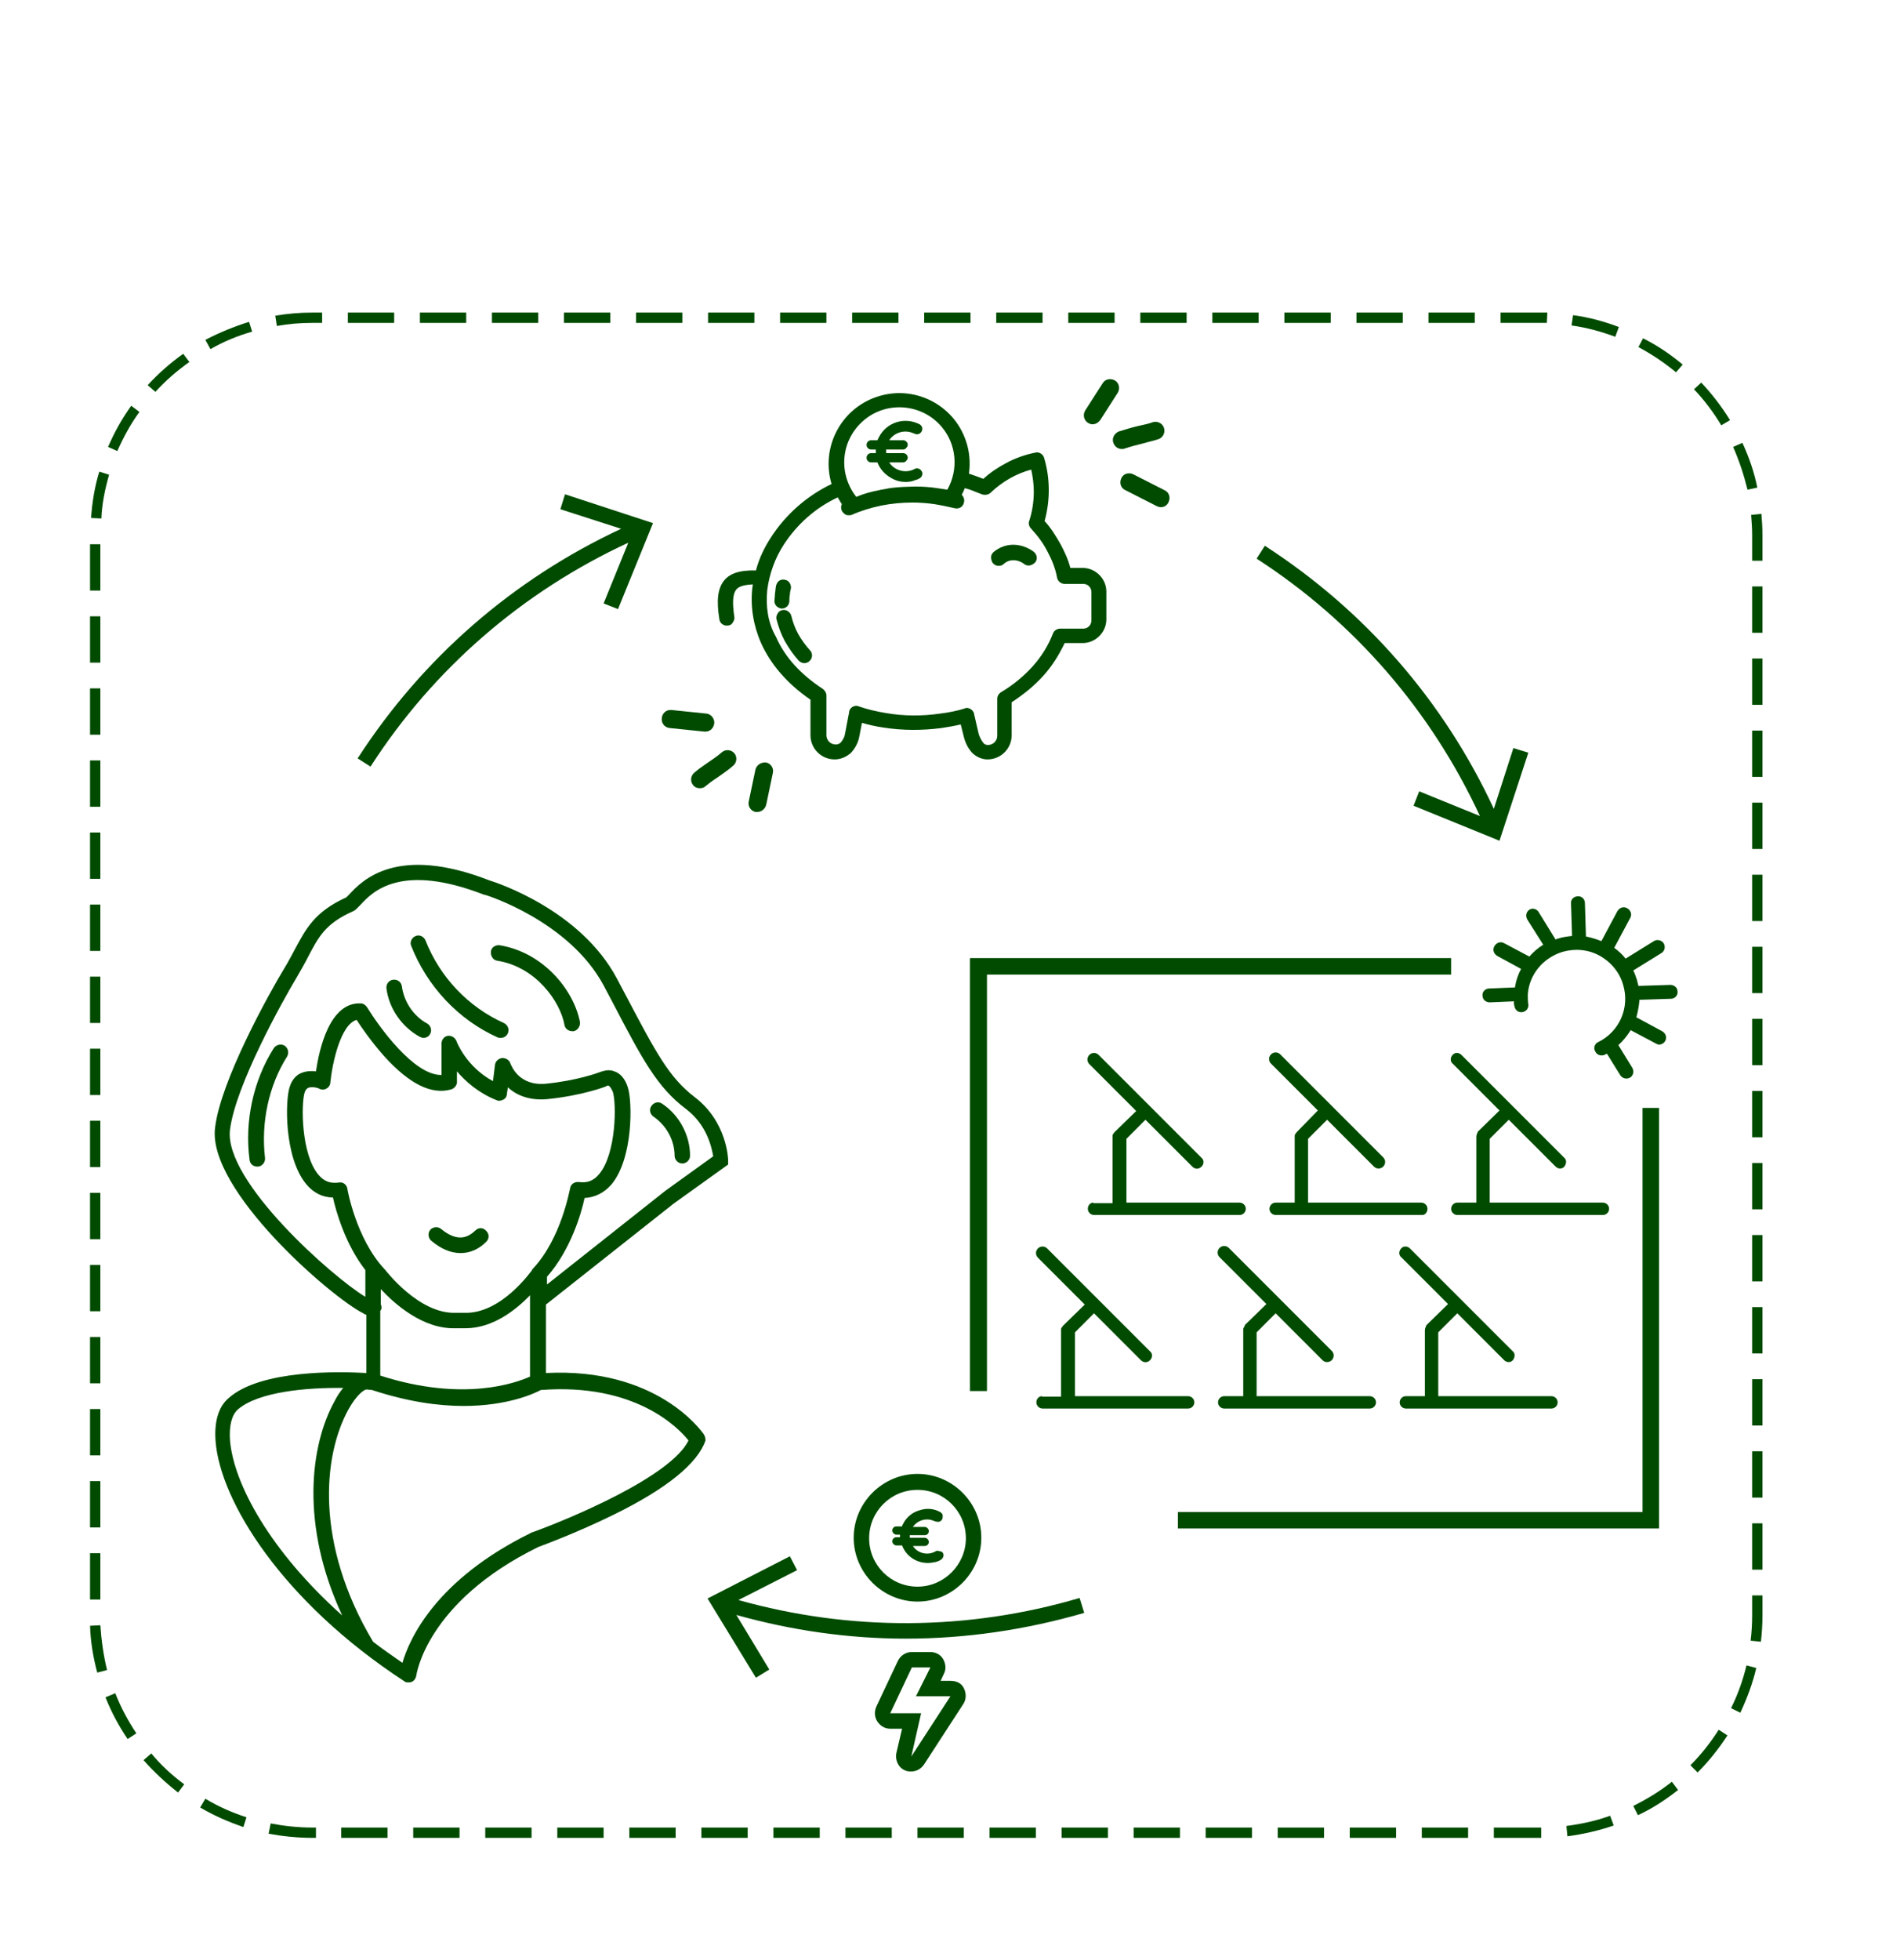 <svg xmlns:xlink="http://www.w3.org/1999/xlink" width="360" xmlns="http://www.w3.org/2000/svg" height="371.303" id="screenshot-471d1b56-7c24-80ba-8002-cb02677f65dc" viewBox="0 -36 360 371.303" style="-webkit-print-color-adjust: exact;" fill="none" version="1.1"><g xmlns:xlink="http://www.w3.org/1999/xlink" xml:space="preserve" x="0px" id="shape-471d1b56-7c24-80ba-8002-cb02677f65dc" style="fill: rgb(0, 0, 0);" ry="0" rx="0" y="0px" version="1.1"><g id="shape-471d1b56-7c24-80ba-8002-cb02678047c1"><style type="text/css" rx="0" ry="0" style="fill: rgb(0, 0, 0);">.st0{fill:#004B00;}</style></g><g id="shape-471d1b56-7c24-80ba-8002-cb026780c36e" rx="0" ry="0" style="fill: rgb(0, 0, 0);"><g id="shape-471d1b56-7c24-80ba-8002-cb026781c5a0"><g class="fills" id="fills-471d1b56-7c24-80ba-8002-cb026781c5a0"><rect class="st0" rx="0" ry="0" x="65.91" y="23.205" transform="matrix(1, 0, 0, 1, 0, 0)" width="8.775" height="1.95"/></g></g><g id="shape-471d1b56-7c24-80ba-8002-cb0267821362"><g class="fills" id="fills-471d1b56-7c24-80ba-8002-cb0267821362"><rect class="st0" rx="0" ry="0" x="79.56" y="23.205" transform="matrix(1, 0, 0, 1, 0, 0)" width="8.775" height="1.95"/></g></g><g id="shape-471d1b56-7c24-80ba-8002-cb026782703d"><g class="fills" id="fills-471d1b56-7c24-80ba-8002-cb026782703d"><rect class="st0" rx="0" ry="0" x="160.192" y="310.148" transform="matrix(1, 0, 0, 1, 0, 0)" width="8.775" height="1.95"/></g></g><g id="shape-471d1b56-7c24-80ba-8002-cb0267829331"><g class="fills" id="fills-471d1b56-7c24-80ba-8002-cb0267829331"><rect class="st0" rx="0" ry="0" x="78.293" y="310.148" transform="matrix(1, 0, 0, 1, 0, 0)" width="8.775" height="1.95"/></g></g><g id="shape-471d1b56-7c24-80ba-8002-cb026782f397"><g class="fills" id="fills-471d1b56-7c24-80ba-8002-cb026782f397"><rect class="st0" rx="0" ry="0" x="64.643" y="310.148" transform="matrix(1, 0, 0, 1, 0, 0)" width="8.775" height="1.95"/></g></g><g id="shape-471d1b56-7c24-80ba-8002-cb0267835b55"><g class="fills" id="fills-471d1b56-7c24-80ba-8002-cb0267835b55"><path class="st0" rx="0" ry="0" d="M27.982,36.953L29.445,38.220C31.395,36.075,33.540,34.223,35.880,32.565L34.710,31.005C32.272,32.760,30.030,34.710,27.982,36.953ZZ"/></g></g><g id="shape-471d1b56-7c24-80ba-8002-cb02678384eb"><g class="fills" id="fills-471d1b56-7c24-80ba-8002-cb02678384eb"><path class="st0" rx="0" ry="0" d="M37.928,306.345C40.560,307.905,43.290,309.075,46.118,310.050L46.702,308.198C43.972,307.320,41.340,306.150,38.903,304.688L37.928,306.345ZZ"/></g></g><g id="shape-471d1b56-7c24-80ba-8002-cb0267843778"><g class="fills" id="fills-471d1b56-7c24-80ba-8002-cb0267843778"><path class="st0" rx="0" ry="0" d="M51.285,309.368L50.895,311.318C53.625,311.805,56.355,312.098,59.182,312.098L59.865,312.098L59.865,310.148L59.182,310.148C56.452,310.148,53.820,309.855,51.285,309.368ZZ"/></g></g><g id="shape-471d1b56-7c24-80ba-8002-cb0267847ac1"><g class="fills" id="fills-471d1b56-7c24-80ba-8002-cb0267847ac1"><path class="st0" rx="0" ry="0" d="M47.775,26.813L47.190,24.960C44.362,25.838,41.535,27.008,38.903,28.372L39.877,30.128C42.412,28.665,45.045,27.593,47.775,26.813ZZ"/></g></g><g id="shape-471d1b56-7c24-80ba-8002-cb02678489f2"><g class="fills" id="fills-471d1b56-7c24-80ba-8002-cb02678489f2"><rect class="st0" rx="0" ry="0" x="120.51" y="23.205" transform="matrix(1, 0, 0, 1, 0, 0)" width="8.775" height="1.95"/></g></g><g id="shape-471d1b56-7c24-80ba-8002-cb026784eb3f"><g class="fills" id="fills-471d1b56-7c24-80ba-8002-cb026784eb3f"><rect class="st0" rx="0" ry="0" x="134.16" y="23.205" transform="matrix(1, 0, 0, 1, 0, 0)" width="8.775" height="1.95"/></g></g><g id="shape-471d1b56-7c24-80ba-8002-cb0267852ece"><g class="fills" id="fills-471d1b56-7c24-80ba-8002-cb0267852ece"><rect class="st0" rx="0" ry="0" x="132.892" y="310.148" transform="matrix(1, 0, 0, 1, 0, 0)" width="8.775" height="1.95"/></g></g><g id="shape-471d1b56-7c24-80ba-8002-cb0267854a87"><g class="fills" id="fills-471d1b56-7c24-80ba-8002-cb0267854a87"><rect class="st0" rx="0" ry="0" x="146.543" y="310.148" transform="matrix(1, 0, 0, 1, 0, 0)" width="8.775" height="1.95"/></g></g><g id="shape-471d1b56-7c24-80ba-8002-cb02678583aa"><g class="fills" id="fills-471d1b56-7c24-80ba-8002-cb02678583aa"><path class="st0" rx="0" ry="0" d="M28.665,296.108L27.202,297.375C29.153,299.618,31.395,301.665,33.735,303.518L34.905,301.957C32.662,300.300,30.518,298.350,28.665,296.108ZZ"/></g></g><g id="shape-471d1b56-7c24-80ba-8002-cb02678583ab"><g class="fills" id="fills-471d1b56-7c24-80ba-8002-cb02678583ab"><rect class="st0" rx="0" ry="0" x="147.81" y="23.205" transform="matrix(1, 0, 0, 1, 0, 0)" width="8.775" height="1.95"/></g></g><g id="shape-471d1b56-7c24-80ba-8002-cb026785c1c5"><g class="fills" id="fills-471d1b56-7c24-80ba-8002-cb026785c1c5"><rect class="st0" rx="0" ry="0" x="105.593" y="310.148" transform="matrix(1, 0, 0, 1, 0, 0)" width="8.775" height="1.95"/></g></g><g id="shape-471d1b56-7c24-80ba-8002-cb026786278d"><g class="fills" id="fills-471d1b56-7c24-80ba-8002-cb026786278d"><rect class="st0" rx="0" ry="0" x="93.21" y="23.205" transform="matrix(1, 0, 0, 1, 0, 0)" width="8.775" height="1.95"/></g></g><g id="shape-471d1b56-7c24-80ba-8002-cb026786278e"><g class="fills" id="fills-471d1b56-7c24-80ba-8002-cb026786278e"><rect class="st0" rx="0" ry="0" x="91.942" y="310.148" transform="matrix(1, 0, 0, 1, 0, 0)" width="8.775" height="1.95"/></g></g><g id="shape-471d1b56-7c24-80ba-8002-cb026786495f"><g class="fills" id="fills-471d1b56-7c24-80ba-8002-cb026786495f"><rect class="st0" rx="0" ry="0" x="106.86" y="23.205" transform="matrix(1, 0, 0, 1, 0, 0)" width="8.775" height="1.95"/></g></g><g id="shape-471d1b56-7c24-80ba-8002-cb02678688b6"><g class="fills" id="fills-471d1b56-7c24-80ba-8002-cb02678688b6"><rect class="st0" rx="0" ry="0" x="119.243" y="310.148" transform="matrix(1, 0, 0, 1, 0, 0)" width="8.775" height="1.95"/></g></g><g id="shape-471d1b56-7c24-80ba-8002-cb026786df19"><g class="fills" id="fills-471d1b56-7c24-80ba-8002-cb026786df19"><path class="st0" rx="0" ry="0" d="M59.182,25.155L61.035,25.155L61.035,23.205L59.182,23.205C56.843,23.205,54.502,23.400,52.162,23.790L52.455,25.740C54.600,25.350,56.843,25.155,59.182,25.155ZZ"/></g></g><g id="shape-471d1b56-7c24-80ba-8002-cb02678714b5"><g class="fills" id="fills-471d1b56-7c24-80ba-8002-cb02678714b5"><rect class="st0" rx="0" ry="0" x="17.062" y="121.68" transform="matrix(1, 0, 0, 1, 0, 0)" width="1.95" height="8.775"/></g></g><g id="shape-471d1b56-7c24-80ba-8002-cb02678714b6"><g class="fills" id="fills-471d1b56-7c24-80ba-8002-cb02678714b6"><rect class="st0" rx="0" ry="0" x="17.062" y="108.03" transform="matrix(1, 0, 0, 1, 0, 0)" width="1.95" height="8.775"/></g></g><g id="shape-471d1b56-7c24-80ba-8002-cb026787681b"><g class="fills" id="fills-471d1b56-7c24-80ba-8002-cb026787681b"><rect class="st0" rx="0" ry="0" x="17.062" y="94.38" transform="matrix(1, 0, 0, 1, 0, 0)" width="1.95" height="8.775"/></g></g><g id="shape-471d1b56-7c24-80ba-8002-cb026787681c"><g class="fills" id="fills-471d1b56-7c24-80ba-8002-cb026787681c"><rect class="st0" rx="0" ry="0" x="17.062" y="135.33" transform="matrix(1, 0, 0, 1, 0, 0)" width="1.95" height="8.775"/></g></g><g id="shape-471d1b56-7c24-80ba-8002-cb026787b81e"><g class="fills" id="fills-471d1b56-7c24-80ba-8002-cb026787b81e"><rect class="st0" rx="0" ry="0" x="17.062" y="148.98" transform="matrix(1, 0, 0, 1, 0, 0)" width="1.95" height="8.775"/></g></g><g id="shape-471d1b56-7c24-80ba-8002-cb026787f27a"><g class="fills" id="fills-471d1b56-7c24-80ba-8002-cb026787f27a"><path class="st0" rx="0" ry="0" d="M20.475,48.653L22.230,49.432C23.400,46.800,24.765,44.265,26.422,42.023L24.862,40.853C23.107,43.290,21.645,45.923,20.475,48.653ZZ"/></g></g><g id="shape-471d1b56-7c24-80ba-8002-cb0267880981"><g class="fills" id="fills-471d1b56-7c24-80ba-8002-cb0267880981"><rect class="st0" rx="0" ry="0" x="17.062" y="162.63" transform="matrix(1, 0, 0, 1, 0, 0)" width="1.95" height="8.775"/></g></g><g id="shape-471d1b56-7c24-80ba-8002-cb0267886b48"><g class="fills" id="fills-471d1b56-7c24-80ba-8002-cb0267886b48"><path class="st0" rx="0" ry="0" d="M20.670,53.918L18.817,53.332C17.940,56.160,17.452,59.182,17.257,62.108L19.207,62.205C19.305,59.475,19.890,56.648,20.670,53.918ZZ"/></g></g><g id="shape-471d1b56-7c24-80ba-8002-cb026788a945"><g class="fills" id="fills-471d1b56-7c24-80ba-8002-cb026788a945"><path class="st0" rx="0" ry="0" d="M332.962,56.355C332.377,53.430,331.402,50.603,330.135,47.872L328.380,48.653C329.550,51.285,330.428,54.015,331.110,56.745L332.962,56.355ZZ"/></g></g><g id="shape-471d1b56-7c24-80ba-8002-cb026788a946"><g class="fills" id="fills-471d1b56-7c24-80ba-8002-cb026788a946"><rect class="st0" rx="0" ry="0" x="17.062" y="67.08" transform="matrix(1, 0, 0, 1, 0, 0)" width="1.95" height="8.775"/></g></g><g id="shape-471d1b56-7c24-80ba-8002-cb026788ccd0"><g class="fills" id="fills-471d1b56-7c24-80ba-8002-cb026788ccd0"><rect class="st0" rx="0" ry="0" x="17.062" y="80.73" transform="matrix(1, 0, 0, 1, 0, 0)" width="1.95" height="8.775"/></g></g><g id="shape-471d1b56-7c24-80ba-8002-cb026789172a"><g class="fills" id="fills-471d1b56-7c24-80ba-8002-cb026789172a"><rect class="st0" rx="0" ry="0" x="17.062" y="244.53" transform="matrix(1, 0, 0, 1, 0, 0)" width="1.95" height="8.775"/></g></g><g id="shape-471d1b56-7c24-80ba-8002-cb026789172b"><g class="fills" id="fills-471d1b56-7c24-80ba-8002-cb026789172b"><rect class="st0" rx="0" ry="0" x="17.062" y="176.28" transform="matrix(1, 0, 0, 1, 0, 0)" width="1.95" height="8.775"/></g></g><g id="shape-471d1b56-7c24-80ba-8002-cb0267896da7"><g class="fills" id="fills-471d1b56-7c24-80ba-8002-cb0267896da7"><path class="st0" rx="0" ry="0" d="M19.012,271.830L17.063,271.928C17.160,274.950,17.647,277.875,18.428,280.800L20.280,280.313C19.597,277.485,19.207,274.657,19.012,271.830ZZ"/></g></g><g id="shape-471d1b56-7c24-80ba-8002-cb026789a729"><g class="fills" id="fills-471d1b56-7c24-80ba-8002-cb026789a729"><path class="st0" rx="0" ry="0" d="M19.987,285.480C21.060,288.210,22.522,290.940,24.180,293.378L25.837,292.305C24.278,289.965,22.913,287.430,21.840,284.700L19.987,285.480ZZ"/></g></g><g id="shape-471d1b56-7c24-80ba-8002-cb026789db5c"><g class="fills" id="fills-471d1b56-7c24-80ba-8002-cb026789db5c"><rect class="st0" rx="0" ry="0" x="17.062" y="258.18" transform="matrix(1, 0, 0, 1, 0, 0)" width="1.95" height="8.775"/></g></g><g id="shape-471d1b56-7c24-80ba-8002-cb026789db5d"><g class="fills" id="fills-471d1b56-7c24-80ba-8002-cb026789db5d"><rect class="st0" rx="0" ry="0" x="17.062" y="203.58" transform="matrix(1, 0, 0, 1, 0, 0)" width="1.95" height="8.775"/></g></g><g id="shape-471d1b56-7c24-80ba-8002-cb02678a3eb0"><g class="fills" id="fills-471d1b56-7c24-80ba-8002-cb02678a3eb0"><rect class="st0" rx="0" ry="0" x="17.062" y="189.93" transform="matrix(1, 0, 0, 1, 0, 0)" width="1.95" height="8.775"/></g></g><g id="shape-471d1b56-7c24-80ba-8002-cb02678a50e9"><g class="fills" id="fills-471d1b56-7c24-80ba-8002-cb02678a50e9"><rect class="st0" rx="0" ry="0" x="17.062" y="230.88" transform="matrix(1, 0, 0, 1, 0, 0)" width="1.95" height="8.775"/></g></g><g id="shape-471d1b56-7c24-80ba-8002-cb02678a50ea"><g class="fills" id="fills-471d1b56-7c24-80ba-8002-cb02678a50ea"><rect class="st0" rx="0" ry="0" x="17.062" y="217.23" transform="matrix(1, 0, 0, 1, 0, 0)" width="1.95" height="8.775"/></g></g><g id="shape-471d1b56-7c24-80ba-8002-cb02678a9d1d"><g class="fills" id="fills-471d1b56-7c24-80ba-8002-cb02678a9d1d"><rect class="st0" rx="0" ry="0" x="255.743" y="310.148" transform="matrix(1, 0, 0, 1, 0, 0)" width="8.775" height="1.95"/></g></g><g id="shape-471d1b56-7c24-80ba-8002-cb02678ae352"><g class="fills" id="fills-471d1b56-7c24-80ba-8002-cb02678ae352"><rect class="st0" rx="0" ry="0" x="331.987" y="238.875" transform="matrix(1, 0, 0, 1, 0, 0)" width="1.95" height="8.775"/></g></g><g id="shape-471d1b56-7c24-80ba-8002-cb02678ae353"><g class="fills" id="fills-471d1b56-7c24-80ba-8002-cb02678ae353"><rect class="st0" rx="0" ry="0" x="331.987" y="252.525" transform="matrix(1, 0, 0, 1, 0, 0)" width="1.95" height="8.775"/></g></g><g id="shape-471d1b56-7c24-80ba-8002-cb02678b0269"><g class="fills" id="fills-471d1b56-7c24-80ba-8002-cb02678b0269"><rect class="st0" rx="0" ry="0" x="331.987" y="184.275" transform="matrix(1, 0, 0, 1, 0, 0)" width="1.95" height="8.775"/></g></g><g id="shape-471d1b56-7c24-80ba-8002-cb02678b72a7"><g class="fills" id="fills-471d1b56-7c24-80ba-8002-cb02678b72a7"><rect class="st0" rx="0" ry="0" x="331.987" y="211.575" transform="matrix(1, 0, 0, 1, 0, 0)" width="1.95" height="8.775"/></g></g><g id="shape-471d1b56-7c24-80ba-8002-cb02678b72a8"><g class="fills" id="fills-471d1b56-7c24-80ba-8002-cb02678b72a8"><rect class="st0" rx="0" ry="0" x="331.987" y="197.925" transform="matrix(1, 0, 0, 1, 0, 0)" width="1.95" height="8.775"/></g></g><g id="shape-471d1b56-7c24-80ba-8002-cb02678ba98c"><g class="fills" id="fills-471d1b56-7c24-80ba-8002-cb02678ba98c"><rect class="st0" rx="0" ry="0" x="331.987" y="225.225" transform="matrix(1, 0, 0, 1, 0, 0)" width="1.95" height="8.775"/></g></g><g id="shape-471d1b56-7c24-80ba-8002-cb02678bf6a9"><g class="fills" id="fills-471d1b56-7c24-80ba-8002-cb02678bf6a9"><path class="st0" rx="0" ry="0" d="M320.287,298.350L321.652,299.715C323.797,297.570,325.650,295.230,327.308,292.695L325.650,291.622C324.090,294.060,322.335,296.303,320.287,298.350ZZ"/></g></g><g id="shape-471d1b56-7c24-80ba-8002-cb02678c1203"><g class="fills" id="fills-471d1b56-7c24-80ba-8002-cb02678c1203"><path class="st0" rx="0" ry="0" d="M331.987,269.978C331.987,271.538,331.890,273.195,331.695,274.755L333.645,274.950C333.840,273.293,333.938,271.635,333.938,269.880L333.938,266.175L331.987,266.175L331.987,269.978ZZ"/></g></g><g id="shape-471d1b56-7c24-80ba-8002-cb02678c6785"><g class="fills" id="fills-471d1b56-7c24-80ba-8002-cb02678c6785"><path class="st0" rx="0" ry="0" d="M320.970,37.733C322.920,39.780,324.675,42.120,326.137,44.557L327.795,43.582C326.235,41.048,324.382,38.610,322.335,36.465L320.970,37.733ZZ"/></g></g><g id="shape-471d1b56-7c24-80ba-8002-cb02678c8079"><g class="fills" id="fills-471d1b56-7c24-80ba-8002-cb02678c8079"><path class="st0" rx="0" ry="0" d="M327.990,287.528L329.745,288.405C331.012,285.675,332.085,282.848,332.767,279.923L330.915,279.435C330.232,282.263,329.257,284.993,327.990,287.528ZZ"/></g></g><g id="shape-471d1b56-7c24-80ba-8002-cb02678cfff6"><g class="fills" id="fills-471d1b56-7c24-80ba-8002-cb02678cfff6"><rect class="st0" rx="0" ry="0" x="161.46" y="23.205" transform="matrix(1, 0, 0, 1, 0, 0)" width="8.775" height="1.95"/></g></g><g id="shape-471d1b56-7c24-80ba-8002-cb02678cfff7"><g class="fills" id="fills-471d1b56-7c24-80ba-8002-cb02678cfff7"><rect class="st0" rx="0" ry="0" x="331.987" y="75.075" transform="matrix(1, 0, 0, 1, 0, 0)" width="1.95" height="8.775"/></g></g><g id="shape-471d1b56-7c24-80ba-8002-cb02678d01e4"><g class="fills" id="fills-471d1b56-7c24-80ba-8002-cb02678d01e4"><rect class="st0" rx="0" ry="0" x="331.987" y="102.375" transform="matrix(1, 0, 0, 1, 0, 0)" width="1.95" height="8.775"/></g></g><g id="shape-471d1b56-7c24-80ba-8002-cb02678d40f3"><g class="fills" id="fills-471d1b56-7c24-80ba-8002-cb02678d40f3"><rect class="st0" rx="0" ry="0" x="331.987" y="88.725" transform="matrix(1, 0, 0, 1, 0, 0)" width="1.95" height="8.775"/></g></g><g id="shape-471d1b56-7c24-80ba-8002-cb02678dbe46"><g class="fills" id="fills-471d1b56-7c24-80ba-8002-cb02678dbe46"><path class="st0" rx="0" ry="0" d="M333.743,61.328L331.793,61.523C331.890,62.790,331.987,64.057,331.987,65.325L331.987,70.200L333.938,70.200L333.938,65.325C333.938,63.960,333.840,62.595,333.743,61.328ZZ"/></g></g><g id="shape-471d1b56-7c24-80ba-8002-cb02678dbe47"><g class="fills" id="fills-471d1b56-7c24-80ba-8002-cb02678dbe47"><rect class="st0" rx="0" ry="0" x="331.987" y="143.325" transform="matrix(1, 0, 0, 1, 0, 0)" width="1.95" height="8.775"/></g></g><g id="shape-471d1b56-7c24-80ba-8002-cb02678ddb6d"><g class="fills" id="fills-471d1b56-7c24-80ba-8002-cb02678ddb6d"><rect class="st0" rx="0" ry="0" x="331.987" y="170.625" transform="matrix(1, 0, 0, 1, 0, 0)" width="1.95" height="8.775"/></g></g><g id="shape-471d1b56-7c24-80ba-8002-cb02678e2e3c"><g class="fills" id="fills-471d1b56-7c24-80ba-8002-cb02678e2e3c"><path class="st0" rx="0" ry="0" d="M310.440,29.738C312.975,31.103,315.315,32.663,317.558,34.515L318.825,33.053C316.485,31.103,314.048,29.445,311.317,28.080L310.440,29.738ZZ"/></g></g><g id="shape-471d1b56-7c24-80ba-8002-cb02678e66e7"><g class="fills" id="fills-471d1b56-7c24-80ba-8002-cb02678e66e7"><rect class="st0" rx="0" ry="0" x="331.987" y="156.975" transform="matrix(1, 0, 0, 1, 0, 0)" width="1.95" height="8.775"/></g></g><g id="shape-471d1b56-7c24-80ba-8002-cb02678e66e8"><g class="fills" id="fills-471d1b56-7c24-80ba-8002-cb02678e66e8"><rect class="st0" rx="0" ry="0" x="331.987" y="129.675" transform="matrix(1, 0, 0, 1, 0, 0)" width="1.95" height="8.775"/></g></g><g id="shape-471d1b56-7c24-80ba-8002-cb02678eb735"><g class="fills" id="fills-471d1b56-7c24-80ba-8002-cb02678eb735"><rect class="st0" rx="0" ry="0" x="331.987" y="116.025" transform="matrix(1, 0, 0, 1, 0, 0)" width="1.95" height="8.775"/></g></g><g id="shape-471d1b56-7c24-80ba-8002-cb02678eb736"><g class="fills" id="fills-471d1b56-7c24-80ba-8002-cb02678eb736"><rect class="st0" rx="0" ry="0" x="214.793" y="310.148" transform="matrix(1, 0, 0, 1, 0, 0)" width="8.775" height="1.95"/></g></g><g id="shape-471d1b56-7c24-80ba-8002-cb02678ec2f0"><g class="fills" id="fills-471d1b56-7c24-80ba-8002-cb02678ec2f0"><rect class="st0" rx="0" ry="0" x="202.41" y="23.205" transform="matrix(1, 0, 0, 1, 0, 0)" width="8.775" height="1.95"/></g></g><g id="shape-471d1b56-7c24-80ba-8002-cb02678f3e12"><g class="fills" id="fills-471d1b56-7c24-80ba-8002-cb02678f3e12"><rect class="st0" rx="0" ry="0" x="201.142" y="310.148" transform="matrix(1, 0, 0, 1, 0, 0)" width="8.775" height="1.95"/></g></g><g id="shape-471d1b56-7c24-80ba-8002-cb02678f3e13"><g class="fills" id="fills-471d1b56-7c24-80ba-8002-cb02678f3e13"><rect class="st0" rx="0" ry="0" x="228.442" y="310.148" transform="matrix(1, 0, 0, 1, 0, 0)" width="8.775" height="1.95"/></g></g><g id="shape-471d1b56-7c24-80ba-8002-cb02678f7c9b"><g class="fills" id="fills-471d1b56-7c24-80ba-8002-cb02678f7c9b"><rect class="st0" rx="0" ry="0" x="229.71" y="23.205" transform="matrix(1, 0, 0, 1, 0, 0)" width="8.775" height="1.95"/></g></g><g id="shape-471d1b56-7c24-80ba-8002-cb02678f7c9c"><g class="fills" id="fills-471d1b56-7c24-80ba-8002-cb02678f7c9c"><rect class="st0" rx="0" ry="0" x="216.06" y="23.205" transform="matrix(1, 0, 0, 1, 0, 0)" width="8.775" height="1.95"/></g></g><g id="shape-471d1b56-7c24-80ba-8002-cb02678fb4f8"><g class="fills" id="fills-471d1b56-7c24-80ba-8002-cb02678fb4f8"><rect class="st0" rx="0" ry="0" x="173.843" y="310.148" transform="matrix(1, 0, 0, 1, 0, 0)" width="8.775" height="1.95"/></g></g><g id="shape-471d1b56-7c24-80ba-8002-cb02678ffd5d"><g class="fills" id="fills-471d1b56-7c24-80ba-8002-cb02678ffd5d"><rect class="st0" rx="0" ry="0" x="188.76" y="23.205" transform="matrix(1, 0, 0, 1, 0, 0)" width="8.775" height="1.95"/></g></g><g id="shape-471d1b56-7c24-80ba-8002-cb02678ffd5e"><g class="fills" id="fills-471d1b56-7c24-80ba-8002-cb02678ffd5e"><rect class="st0" rx="0" ry="0" x="175.11" y="23.205" transform="matrix(1, 0, 0, 1, 0, 0)" width="8.775" height="1.95"/></g></g><g id="shape-471d1b56-7c24-80ba-8002-cb0267901b99"><g class="fills" id="fills-471d1b56-7c24-80ba-8002-cb0267901b99"><rect class="st0" rx="0" ry="0" x="187.493" y="310.148" transform="matrix(1, 0, 0, 1, 0, 0)" width="8.775" height="1.95"/></g></g><g id="shape-471d1b56-7c24-80ba-8002-cb0267907566"><g class="fills" id="fills-471d1b56-7c24-80ba-8002-cb0267907566"><path class="st0" rx="0" ry="0" d="M296.790,309.855L296.985,311.805C299.910,311.415,302.933,310.733,305.760,309.758L305.077,307.905C302.445,308.880,299.618,309.465,296.790,309.855ZZ"/></g></g><g id="shape-471d1b56-7c24-80ba-8002-cb0267907567"><g class="fills" id="fills-471d1b56-7c24-80ba-8002-cb0267907567"><rect class="st0" rx="0" ry="0" x="242.093" y="310.148" transform="matrix(1, 0, 0, 1, 0, 0)" width="8.775" height="1.95"/></g></g><g id="shape-471d1b56-7c24-80ba-8002-cb026790b4b1"><g class="fills" id="fills-471d1b56-7c24-80ba-8002-cb026790b4b1"><path class="st0" rx="0" ry="0" d="M309.465,306.053L310.342,307.807C313.072,306.540,315.607,304.883,317.947,303.030L316.777,301.470C314.438,303.323,312.000,304.785,309.465,306.053ZZ"/></g></g><g id="shape-471d1b56-7c24-80ba-8002-cb026790f766"><g class="fills" id="fills-471d1b56-7c24-80ba-8002-cb026790f766"><path class="st0" rx="0" ry="0" d="M293.085,25.155L293.183,23.205C292.793,23.205,292.403,23.205,291.915,23.205L284.310,23.205L284.310,25.155L291.915,25.155C292.305,25.155,292.695,25.155,293.085,25.155ZZ"/></g></g><g id="shape-471d1b56-7c24-80ba-8002-cb026791324d"><g class="fills" id="fills-471d1b56-7c24-80ba-8002-cb026791324d"><path class="st0" rx="0" ry="0" d="M306.735,25.935C303.908,24.863,300.983,24.082,298.058,23.693L297.765,25.643C300.592,26.033,303.420,26.813,306.053,27.788L306.735,25.935ZZ"/></g></g><g id="shape-471d1b56-7c24-80ba-8002-cb02679148d6"><g class="fills" id="fills-471d1b56-7c24-80ba-8002-cb02679148d6"><rect class="st0" rx="0" ry="0" x="283.043" y="310.148" transform="matrix(1, 0, 0, 1, 0, 0)" width="8.97" height="1.95"/></g></g><g id="shape-471d1b56-7c24-80ba-8002-cb02679148d7"><g class="fills" id="fills-471d1b56-7c24-80ba-8002-cb02679148d7"><rect class="st0" rx="0" ry="0" x="257.01" y="23.205" transform="matrix(1, 0, 0, 1, 0, 0)" width="8.775" height="1.95"/></g></g><g id="shape-471d1b56-7c24-80ba-8002-cb026791a46d"><g class="fills" id="fills-471d1b56-7c24-80ba-8002-cb026791a46d"><rect class="st0" rx="0" ry="0" x="270.66" y="23.205" transform="matrix(1, 0, 0, 1, 0, 0)" width="8.775" height="1.95"/></g></g><g id="shape-471d1b56-7c24-80ba-8002-cb026791a46e"><g class="fills" id="fills-471d1b56-7c24-80ba-8002-cb026791a46e"><rect class="st0" rx="0" ry="0" x="243.36" y="23.205" transform="matrix(1, 0, 0, 1, 0, 0)" width="8.775" height="1.95"/></g></g><g id="shape-471d1b56-7c24-80ba-8002-cb026791e3c4"><g class="fills" id="fills-471d1b56-7c24-80ba-8002-cb026791e3c4"><rect class="st0" rx="0" ry="0" x="269.392" y="310.148" transform="matrix(1, 0, 0, 1, 0, 0)" width="8.775" height="1.95"/></g></g><g id="shape-471d1b56-7c24-80ba-8002-cb0267922a8b"><g class="fills" id="fills-471d1b56-7c24-80ba-8002-cb0267922a8b"><path class="st0" rx="0" ry="0" d="M148.102,79.268C148.102,79.268,148.102,79.268,148.102,79.268ZC148.882,79.268,149.565,78.682,149.565,77.805L149.565,77.805C149.565,77.415,149.565,77.025,149.662,76.635C149.662,76.245,149.760,75.855,149.857,75.465C149.955,74.685,149.467,73.905,148.688,73.807C148.297,73.710,147.907,73.807,147.615,74.003C147.322,74.198,147.127,74.588,147.030,74.978C146.933,75.465,146.933,75.953,146.835,76.440C146.835,76.928,146.738,77.415,146.738,77.903C146.738,78.585,147.322,79.170,148.102,79.268ZZ"/></g></g><g id="shape-471d1b56-7c24-80ba-8002-cb02679436e0"><g class="fills" id="fills-471d1b56-7c24-80ba-8002-cb02679436e0"><path class="st0" rx="0" ry="0" d="M137.085,74.100C136.012,75.563,135.720,77.707,136.305,81.315C136.402,82.095,137.182,82.582,137.865,82.485C138.255,82.485,138.645,82.290,138.840,81.900C139.035,81.608,139.230,81.218,139.132,80.828C138.742,78.098,138.840,76.635,139.425,75.758C139.912,75.075,140.887,74.783,142.642,74.685C142.642,74.880,142.545,75.173,142.545,75.368C142.155,78.878,142.740,82.485,144.202,85.800C146.055,89.895,149.175,93.503,153.563,96.525L153.563,103.253C153.563,105.788,155.610,107.835,158.145,107.835C159.315,107.835,160.387,107.348,161.265,106.568C162.045,105.690,162.630,104.618,162.825,103.448L163.312,100.913C164.677,101.303,165.945,101.595,167.310,101.790C171.015,102.375,174.720,102.375,178.425,101.888C179.692,101.693,180.862,101.497,182.032,101.205L182.617,103.545C182.910,104.715,183.397,105.690,184.177,106.568C184.957,107.348,186.030,107.835,187.102,107.835C187.102,107.835,187.102,107.835,187.102,107.835C189.637,107.835,191.685,105.788,191.685,103.253L191.685,97.013C193.927,95.550,195.975,93.893,197.730,91.943C199.387,90.090,200.655,88.043,201.727,85.800L205.140,85.800C207.577,85.800,209.625,83.753,209.625,81.315L209.625,76.050C209.625,73.613,207.577,71.565,205.140,71.565L202.800,71.565C202.410,70.005,201.727,68.543,200.947,67.080C200.070,65.520,199.095,63.960,197.925,62.693C198.997,58.793,198.997,54.600,197.827,50.700C197.632,50.018,196.852,49.530,196.170,49.725C194.220,50.115,192.270,50.798,190.515,51.773C189.053,52.553,187.590,53.528,186.322,54.698C185.835,54.503,185.250,54.307,184.762,54.113C184.372,54.015,183.982,53.820,183.593,53.723C183.885,51.578,183.690,49.432,183.007,47.483C180.668,40.560,173.063,36.758,166.043,39.195C159.218,41.535,155.512,48.848,157.560,55.673C152.880,57.915,148.882,61.425,146.055,65.813C144.787,67.763,143.813,69.810,143.227,72.053C140.107,71.955,138.157,72.638,137.085,74.100ZZM163.702,43.582C168.090,39.878,174.720,40.463,178.425,44.850C181.252,48.165,181.642,52.943,179.497,56.745C178.815,56.648,178.132,56.550,177.547,56.453C176.280,56.258,174.915,56.160,173.647,56.160C173.452,56.160,169.553,56.160,167.602,56.648C167.408,56.648,167.212,56.745,167.017,56.745C166.823,56.745,166.725,56.843,166.530,56.843C165.067,57.135,163.605,57.525,162.240,58.110C158.730,53.625,159.315,47.288,163.702,43.582ZZM145.373,75.758C145.762,72.735,146.835,69.713,148.492,67.178C151.027,63.278,154.537,60.158,158.730,58.207C159.022,58.695,159.217,59.085,159.510,59.475C159.315,59.865,159.315,60.353,159.510,60.743C159.705,61.133,159.998,61.328,160.290,61.523C160.680,61.620,161.070,61.620,161.363,61.523C163.118,60.743,165.067,60.158,166.920,59.768C168.870,59.378,170.917,59.182,172.867,59.182C174.232,59.182,175.597,59.280,176.962,59.475C178.230,59.670,179.595,59.963,180.862,60.255C181.642,60.450,182.422,60.060,182.617,59.280C182.812,58.695,182.617,58.110,182.227,57.720C182.422,57.330,182.617,56.940,182.812,56.453C183.105,56.550,183.495,56.648,183.787,56.745C184.567,57.038,185.250,57.330,186.030,57.622C186.615,57.818,187.297,57.720,187.687,57.330C189.832,55.283,192.465,53.723,195.390,52.943C195.682,54.307,195.877,55.673,195.877,57.135C195.877,58.988,195.585,60.938,195.000,62.693C194.805,63.180,195.000,63.765,195.390,64.155C196.657,65.520,197.730,66.983,198.510,68.543C199.290,70.005,199.972,71.663,200.265,73.320C200.362,74.003,200.947,74.588,201.727,74.588L205.237,74.588C206.115,74.588,206.797,75.270,206.797,76.148L206.797,81.510C206.797,82.388,206.115,83.070,205.237,83.070L200.850,83.070C200.265,83.070,199.680,83.460,199.485,84.045C198.607,86.288,197.340,88.335,195.682,90.188C193.927,92.138,191.880,93.795,189.735,95.063C189.247,95.355,188.955,95.843,188.955,96.330L188.955,103.350C188.955,104.325,188.175,105.105,187.200,105.105C186.907,105.105,186.517,105.008,186.322,104.715C185.932,104.228,185.640,103.643,185.445,103.057L184.567,99.255L184.567,99.158C184.470,98.768,184.177,98.475,183.885,98.280C183.690,98.182,183.397,98.085,183.202,98.085C183.105,98.085,182.910,98.085,182.812,98.182C181.252,98.670,179.692,98.963,178.132,99.158C174.720,99.645,171.307,99.645,167.895,99.060C166.140,98.768,164.385,98.378,162.727,97.793C162.630,97.793,162.532,97.695,162.435,97.695C161.655,97.598,160.875,98.182,160.875,98.963L160.095,103.057C159.997,103.643,159.705,104.130,159.315,104.618C159.022,104.910,158.730,105.008,158.340,105.008C157.365,105.008,156.585,104.228,156.585,103.253L156.585,95.745C156.585,95.258,156.292,94.770,155.902,94.478C151.710,91.747,148.687,88.432,147.030,84.630C145.470,81.900,145.080,78.878,145.373,75.758ZZ"/></g></g><g id="shape-471d1b56-7c24-80ba-8002-cb0267944111"><g class="fills" id="fills-471d1b56-7c24-80ba-8002-cb0267944111"><path class="st0" rx="0" ry="0" d="M149.272,79.755C148.980,79.560,148.590,79.463,148.200,79.560C147.810,79.658,147.517,79.853,147.322,80.243C147.127,80.535,147.030,80.925,147.127,81.315C147.517,82.778,148.005,84.143,148.688,85.410C149.468,86.775,150.345,88.043,151.320,89.115C151.613,89.408,152.002,89.603,152.392,89.603C152.685,89.603,153.075,89.505,153.367,89.213C153.952,88.725,154.050,87.750,153.465,87.165C152.587,86.190,151.807,85.118,151.222,84.045C150.637,82.973,150.247,81.900,149.955,80.730C149.857,80.243,149.565,79.950,149.272,79.755ZZ"/></g></g><g id="shape-471d1b56-7c24-80ba-8002-cb0267952f09"><g class="fills" id="fills-471d1b56-7c24-80ba-8002-cb0267952f09"><path class="st0" rx="0" ry="0" d="M189.150,71.175C189.150,71.175,189.247,71.175,189.150,71.175ZC189.637,71.175,189.930,71.078,190.222,70.785L190.320,70.688C190.807,70.298,191.392,70.103,191.977,70.103C192.757,70.103,193.537,70.395,194.122,70.883C194.415,71.078,194.805,71.175,195.195,71.078C195.585,70.980,195.877,70.785,196.170,70.493C196.657,69.810,196.462,68.932,195.780,68.445C194.707,67.665,193.342,67.178,191.977,67.178L191.977,67.178C190.612,67.178,189.345,67.665,188.272,68.543C187.980,68.835,187.785,69.128,187.785,69.518C187.785,69.908,187.882,70.298,188.077,70.590C188.370,70.980,188.760,71.175,189.150,71.175ZZ"/></g></g><g id="shape-471d1b56-7c24-80ba-8002-cb0267952f0a"><g class="fills" id="fills-471d1b56-7c24-80ba-8002-cb0267952f0a"><path class="st0" rx="0" ry="0" d="M208.942,36.563L205.627,41.730C205.140,42.510,205.335,43.582,206.115,44.070C206.407,44.265,206.700,44.363,206.993,44.363C207.577,44.363,208.065,44.070,208.455,43.582L211.770,38.415C212.257,37.635,212.063,36.563,211.282,36.075C210.405,35.588,209.430,35.783,208.942,36.563ZZ"/></g></g><g id="shape-471d1b56-7c24-80ba-8002-cb0267959387"><g class="fills" id="fills-471d1b56-7c24-80ba-8002-cb0267959387"><path class="st0" rx="0" ry="0" d="M210.990,47.970C211.282,48.653,211.868,49.043,212.550,49.043C212.745,49.043,212.940,49.043,213.135,48.945C214.305,48.555,215.475,48.263,216.645,47.970C217.620,47.678,218.595,47.483,219.472,47.190C220.350,46.898,220.837,45.923,220.545,45.045C220.252,44.168,219.277,43.680,218.400,43.973C217.620,44.265,216.743,44.460,215.767,44.655C214.500,44.948,213.233,45.338,211.965,45.728C211.087,46.118,210.600,47.093,210.990,47.970ZZ"/></g></g><g id="shape-471d1b56-7c24-80ba-8002-cb026795fc6e"><g class="fills" id="fills-471d1b56-7c24-80ba-8002-cb026795fc6e"><path class="st0" rx="0" ry="0" d="M219.180,59.865C219.375,59.963,219.668,60.060,219.960,60.060C220.545,60.060,221.130,59.768,221.423,59.085C221.813,58.207,221.520,57.233,220.642,56.843L214.695,53.820C213.817,53.430,212.843,53.723,212.452,54.600C212.063,55.478,212.355,56.453,213.233,56.843L219.180,59.865ZZ"/></g></g><g id="shape-471d1b56-7c24-80ba-8002-cb026796198a"><g class="fills" id="fills-471d1b56-7c24-80ba-8002-cb026796198a"><path class="st0" rx="0" ry="0" d="M143.130,109.785L141.863,115.830C141.668,116.707,142.252,117.585,143.130,117.780C143.227,117.780,143.325,117.780,143.520,117.780C144.300,117.780,144.983,117.195,145.178,116.415L146.445,110.370C146.640,109.493,146.055,108.615,145.178,108.420C144.202,108.323,143.325,108.908,143.130,109.785ZZ"/></g></g><g id="shape-471d1b56-7c24-80ba-8002-cb0267969636"><g class="fills" id="fills-471d1b56-7c24-80ba-8002-cb0267969636"><path class="st0" rx="0" ry="0" d="M136.793,106.470C135.915,107.250,134.843,107.932,133.868,108.615C132.990,109.200,132.210,109.785,131.528,110.370C130.845,110.955,130.748,112.028,131.333,112.710C131.625,113.100,132.113,113.295,132.600,113.295C132.990,113.295,133.380,113.198,133.673,112.905C134.257,112.418,135.038,111.832,135.817,111.345C136.890,110.565,137.962,109.883,138.938,109.005C139.620,108.420,139.718,107.348,139.132,106.665C138.547,105.983,137.475,105.885,136.793,106.470ZZ"/></g></g><g id="shape-471d1b56-7c24-80ba-8002-cb026796e6f9"><g class="fills" id="fills-471d1b56-7c24-80ba-8002-cb026796e6f9"><path class="st0" rx="0" ry="0" d="M125.385,100.035C125.287,101.010,125.970,101.790,126.847,101.888L133.477,102.570C133.575,102.570,133.575,102.570,133.672,102.570C134.550,102.570,135.232,101.888,135.330,101.010C135.427,100.133,134.745,99.255,133.867,99.158L127.237,98.475C126.262,98.378,125.482,99.060,125.385,100.035ZZ"/></g></g><g id="shape-471d1b56-7c24-80ba-8002-cb0267975d0e"><g class="fills" id="fills-471d1b56-7c24-80ba-8002-cb0267975d0e"><path class="st0" rx="0" ry="0" d="M165.067,49.823C164.580,49.823,164.190,50.213,164.190,50.700C164.190,51.188,164.580,51.578,165.067,51.578L166.238,51.578C166.725,52.845,167.700,53.918,168.968,54.600C169.845,55.088,170.723,55.283,171.600,55.283C172.185,55.283,172.770,55.185,173.257,54.990C173.550,54.893,173.940,54.795,174.232,54.600C174.427,54.503,174.623,54.307,174.720,54.015C174.817,53.723,174.817,53.528,174.623,53.235C174.330,52.747,173.745,52.553,173.257,52.845C171.600,53.723,169.455,53.138,168.480,51.578L171.112,51.578C171.307,51.578,171.600,51.480,171.697,51.285C171.892,51.090,171.990,50.895,171.990,50.700C171.990,50.213,171.600,49.823,171.112,49.823L167.895,49.823C167.895,49.628,167.895,49.335,167.895,49.140L171.112,49.140C171.307,49.140,171.600,49.043,171.697,48.848C171.892,48.653,171.990,48.457,171.990,48.263C171.990,47.775,171.600,47.385,171.112,47.385L168.480,47.385C169.455,45.923,171.307,45.338,172.965,46.020C173.062,46.020,173.160,46.118,173.257,46.118C173.745,46.410,174.330,46.215,174.623,45.728C174.720,45.533,174.817,45.240,174.720,44.948C174.623,44.655,174.427,44.460,174.232,44.363C171.405,42.900,167.992,43.973,166.530,46.800C166.432,46.995,166.335,47.190,166.237,47.385L165.067,47.385C164.580,47.385,164.190,47.775,164.190,48.263C164.190,48.750,164.580,49.140,165.067,49.140L165.945,49.140C165.945,49.335,165.945,49.628,165.945,49.823L165.067,49.823ZZ"/></g></g><g id="shape-471d1b56-7c24-80ba-8002-cb026797d102"><g class="fills" id="fills-471d1b56-7c24-80ba-8002-cb026797d102"><path class="st0" rx="0" ry="0" d="M269.977,215.963L269.977,228.443L266.370,228.443C265.688,228.443,265.200,229.028,265.200,229.613C265.200,230.295,265.785,230.782,266.370,230.782L293.962,230.782C294.645,230.782,295.132,230.198,295.132,229.613C295.132,228.930,294.547,228.443,293.962,228.443L272.512,228.443L272.512,216.353L276.120,212.745L284.993,221.618C285.480,222.105,286.260,222.105,286.650,221.618C287.040,221.130,287.137,220.350,286.650,219.960L267.150,200.460C266.662,199.973,265.882,199.973,265.493,200.460C265.493,200.460,265.493,200.460,265.493,200.460C265.005,200.948,265.005,201.728,265.493,202.118L274.365,210.990L270.270,214.988C270.173,215.280,269.977,215.573,269.977,215.963ZZ"/></g></g><g id="shape-471d1b56-7c24-80ba-8002-cb0267986fa6"><g class="fills" id="fills-471d1b56-7c24-80ba-8002-cb0267986fa6"><path class="st0" rx="0" ry="0" d="M235.657,215.475C235.560,215.573,235.560,215.768,235.560,215.963L235.560,228.443L231.952,228.443C231.270,228.443,230.782,229.028,230.782,229.613C230.782,230.295,231.368,230.782,231.952,230.782L259.545,230.782C260.227,230.782,260.715,230.198,260.715,229.613C260.715,228.930,260.130,228.443,259.545,228.443L238.095,228.443L238.095,216.353L241.702,212.745L250.575,221.618C251.063,222.105,251.843,222.105,252.330,221.618C252.817,221.130,252.817,220.350,252.330,219.863L232.830,200.363C232.343,199.875,231.563,199.875,231.075,200.363C230.587,200.850,230.587,201.630,231.075,202.118L239.947,210.990L235.852,214.988C235.852,215.182,235.755,215.280,235.657,215.475ZZ"/></g></g><g id="shape-471d1b56-7c24-80ba-8002-cb026798ad8c"><g class="fills" id="fills-471d1b56-7c24-80ba-8002-cb026798ad8c"><path class="st0" rx="0" ry="0" d="M196.365,229.613C196.365,230.295,196.950,230.782,197.535,230.782L225.127,230.782C225.810,230.782,226.297,230.198,226.297,229.613C226.297,228.930,225.712,228.443,225.127,228.443L203.678,228.443L203.678,216.353L207.285,212.745L216.157,221.618C216.352,221.813,216.645,222.008,217.035,222.008C217.327,222.008,217.620,221.910,217.912,221.618C217.912,221.618,217.912,221.618,217.912,221.618C218.400,221.130,218.400,220.350,217.912,219.960L198.412,200.460C197.925,199.973,197.145,199.973,196.657,200.460C196.170,200.948,196.170,201.728,196.657,202.215L205.530,211.088L201.435,215.085C201.337,215.182,201.240,215.378,201.142,215.475C201.045,215.573,201.045,215.768,201.045,215.963L201.045,228.540L197.438,228.540L197.438,228.443C196.852,228.443,196.365,228.930,196.365,229.613ZZ"/></g></g><g id="shape-471d1b56-7c24-80ba-8002-cb026799349e"><g class="fills" id="fills-471d1b56-7c24-80ba-8002-cb026799349e"><path class="st0" rx="0" ry="0" d="M279.727,179.303L279.727,191.782L276.120,191.782C275.438,191.782,274.950,192.368,274.950,192.953C274.950,193.635,275.535,194.122,276.120,194.122L303.712,194.122C304.395,194.122,304.882,193.538,304.882,192.953C304.882,192.270,304.297,191.782,303.712,191.782L282.262,191.782L282.262,179.693L285.870,176.085L294.743,184.957C295.230,185.445,296.010,185.445,296.400,184.957C296.790,184.470,296.887,183.690,296.400,183.300L276.900,163.800C276.412,163.313,275.632,163.313,275.243,163.800C275.243,163.800,275.243,163.800,275.243,163.800C274.755,164.288,274.755,165.068,275.243,165.457L284.115,174.330L280.020,178.328C279.923,178.620,279.727,178.913,279.727,179.303ZZ"/></g></g><g id="shape-471d1b56-7c24-80ba-8002-cb026799a234"><g class="fills" id="fills-471d1b56-7c24-80ba-8002-cb026799a234"><path class="st0" rx="0" ry="0" d="M270.465,192.953C270.465,192.270,269.880,191.782,269.295,191.782L247.845,191.782L247.845,179.693L251.452,176.085L260.325,184.957C260.813,185.445,261.592,185.445,262.080,184.957C262.567,184.470,262.567,183.690,262.080,183.203L242.580,163.703C242.093,163.215,241.313,163.215,240.825,163.703C240.337,164.190,240.337,164.970,240.825,165.457L249.698,174.330L245.700,178.425C245.602,178.523,245.505,178.718,245.407,178.815C245.310,178.913,245.310,179.108,245.310,179.303L245.310,191.782L241.702,191.782C241.020,191.782,240.532,192.368,240.532,192.953C240.532,193.635,241.118,194.122,241.702,194.122L269.295,194.122C269.977,194.220,270.465,193.635,270.465,192.953ZZ"/></g></g><g id="shape-471d1b56-7c24-80ba-8002-cb026799f6a3"><g class="fills" id="fills-471d1b56-7c24-80ba-8002-cb026799f6a3"><path class="st0" rx="0" ry="0" d="M206.115,192.953C206.115,193.635,206.700,194.122,207.285,194.122L234.877,194.122C235.560,194.122,236.047,193.538,236.047,192.953C236.047,192.270,235.462,191.782,234.877,191.782L213.428,191.782L213.428,179.693L217.035,176.085L225.907,184.957C226.102,185.153,226.395,185.348,226.785,185.348C227.077,185.348,227.370,185.250,227.662,184.957C227.662,184.957,227.662,184.957,227.662,184.957C228.150,184.470,228.150,183.690,227.662,183.300L208.162,163.800C207.675,163.313,206.895,163.313,206.407,163.800C205.920,164.288,205.920,165.068,206.407,165.555L215.280,174.428L211.185,178.425C211.087,178.523,210.990,178.718,210.892,178.815C210.795,178.913,210.795,179.108,210.795,179.303L210.795,191.880L207.188,191.880L207.188,191.782C206.602,191.782,206.115,192.270,206.115,192.953ZZ"/></g></g><g id="shape-471d1b56-7c24-80ba-8002-cb02679b2058"><g class="fills" id="fills-471d1b56-7c24-80ba-8002-cb02679b2058"><path class="st0" rx="0" ry="0" d="M289.770,136.305C289.185,136.695,288.990,137.475,289.380,138.158L292.403,142.935C291.428,143.520,290.550,144.300,289.770,145.178L284.993,142.643C284.310,142.253,283.530,142.545,283.140,143.228C282.750,143.910,283.043,144.690,283.725,145.080L288.210,147.518C287.625,148.590,287.235,149.760,287.040,151.028L282.165,151.223C281.385,151.223,280.800,151.905,280.898,152.588C280.898,153.270,281.483,153.855,282.263,153.855C282.263,153.855,282.263,153.855,282.263,153.855L286.845,153.660C286.845,153.953,286.845,154.245,286.943,154.538C287.040,155.318,287.723,155.805,288.405,155.707C289.185,155.610,289.673,154.928,289.575,154.245C289.478,153.660,289.478,153.173,289.478,152.588C289.478,152.490,289.478,152.393,289.478,152.295C289.478,152.295,289.478,152.295,289.478,152.295C289.770,148.590,292.305,145.470,296.010,144.300C298.350,143.618,300.885,143.813,303.030,144.983C305.175,146.153,306.833,148.103,307.515,150.443C308.880,154.830,306.833,159.413,302.835,161.363C302.153,161.655,301.860,162.532,302.250,163.118C302.445,163.605,302.933,163.898,303.420,163.898C303.615,163.898,303.810,163.898,304.005,163.800C304.200,163.703,304.298,163.605,304.493,163.605L307.028,167.700C307.320,168.090,307.710,168.285,308.198,168.285C308.393,168.285,308.685,168.188,308.880,168.090C309.465,167.700,309.660,166.920,309.270,166.238L306.638,161.948C307.515,161.168,308.295,160.193,308.978,159.120L313.755,161.655C313.950,161.753,314.145,161.850,314.340,161.850C314.827,161.850,315.315,161.557,315.510,161.168C315.900,160.485,315.608,159.705,314.925,159.315L310.050,156.682C310.342,155.610,310.537,154.538,310.635,153.368L316.583,153.173C317.363,153.173,317.947,152.490,317.850,151.807C317.850,151.028,317.168,150.540,316.485,150.540L310.440,150.735C310.343,150.345,310.245,149.955,310.148,149.565C309.953,148.980,309.758,148.395,309.465,147.810L314.828,144.495C315.413,144.105,315.608,143.325,315.218,142.643C314.828,142.057,313.950,141.863,313.365,142.253L308.003,145.568C307.418,144.788,306.638,144.105,305.858,143.520L308.880,137.865C309.270,137.182,308.978,136.403,308.295,136.013C307.613,135.622,306.833,135.915,306.443,136.598L303.420,142.253C302.445,141.863,301.470,141.570,300.495,141.375L300.300,135.038C300.300,134.258,299.618,133.673,298.935,133.770C298.155,133.770,297.570,134.453,297.668,135.135L297.863,141.278C296.985,141.375,296.108,141.473,295.230,141.765C295.035,141.765,294.938,141.863,294.743,141.960L291.623,136.890C291.232,136.110,290.355,135.915,289.770,136.305ZZ"/></g></g><g id="shape-471d1b56-7c24-80ba-8002-cb02679b758f"><g class="fills" id="fills-471d1b56-7c24-80ba-8002-cb02679b758f"><path class="st0" rx="0" ry="0" d="M187.005,148.590L274.950,148.590L274.950,145.470L183.787,145.470L183.787,227.468L187.005,227.468Z"/></g></g><g id="shape-471d1b56-7c24-80ba-8002-cb02679b90c7"><g class="fills" id="fills-471d1b56-7c24-80ba-8002-cb02679b90c7"><path class="st0" rx="0" ry="0" d="M314.340,173.843L311.220,173.843L311.220,250.380L223.178,250.380L223.178,253.500L314.340,253.500Z"/></g></g><g id="shape-471d1b56-7c24-80ba-8002-cb02679bf0b9"><g class="fills" id="fills-471d1b56-7c24-80ba-8002-cb02679bf0b9"><path class="st0" rx="0" ry="0" d="M123.825,175.500C126.262,177.157,127.822,179.985,127.822,182.910C127.822,183.690,128.505,184.372,129.285,184.372C129.285,184.372,129.285,184.372,129.285,184.372C130.065,184.372,130.748,183.690,130.748,182.910C130.748,179.010,128.700,175.207,125.482,173.063C124.800,172.575,123.922,172.770,123.435,173.453C122.947,174.135,123.142,175.013,123.825,175.500ZZ"/></g></g><g id="shape-471d1b56-7c24-80ba-8002-cb02679d859d"><g class="fills" id="fills-471d1b56-7c24-80ba-8002-cb02679d859d"><path class="st0" rx="0" ry="0" d="M133.282,235.560C132.892,235.073,124.507,222.983,103.447,224.055L103.447,211.088L127.627,191.978L137.962,184.568L137.962,183.788C137.962,183.495,137.767,176.475,131.625,171.795C126.750,168.090,124.215,163.215,118.657,152.685L116.903,149.370C109.980,136.305,93.990,131.138,92.723,130.747C75.173,123.923,68.640,130.747,66.202,133.380C66.007,133.575,65.715,133.868,65.618,133.965C59.573,136.695,57.915,140.010,55.868,143.813C55.282,144.885,54.698,146.055,53.917,147.323C50.895,152.295,41.827,168.675,40.755,177.548C39.195,189.345,62.887,209.820,68.835,212.745C68.932,212.842,69.127,212.940,69.420,213.038L69.420,224.055C64.448,223.763,49.335,223.372,43.290,228.832C41.340,230.490,40.560,233.415,40.852,237.023C41.730,248.235,53.332,267.247,76.635,282.457C76.830,282.653,77.123,282.653,77.415,282.653C77.610,282.653,77.805,282.653,78.000,282.555C78.487,282.360,78.780,281.872,78.877,281.385C78.877,281.288,80.730,267.443,101.985,257.010C102.765,256.718,109.395,254.280,116.317,250.868C126.458,245.895,132.210,241.118,133.673,236.828C133.672,236.438,133.575,235.950,133.282,235.560ZZM100.912,204.360C100.815,204.457,100.815,204.457,100.815,204.555C100.718,204.653,94.965,212.940,87.945,212.648L86.385,212.648C79.365,212.940,73.028,204.555,72.930,204.457C72.930,204.457,72.833,204.360,72.833,204.360C67.470,198.608,65.813,189.247,65.813,189.150C65.715,188.370,64.935,187.785,64.155,187.980C62.595,188.175,61.425,187.785,60.352,186.518C57.037,182.618,57.037,173.063,57.720,170.918C57.915,170.332,58.208,170.138,58.403,170.040C59.085,169.747,60.255,170.040,60.548,170.235C60.938,170.430,61.523,170.430,61.912,170.138C62.303,169.943,62.595,169.455,62.595,168.968C62.985,165.263,64.545,158.048,67.567,157.170C68.445,158.535,70.395,161.363,72.833,164.093C77.610,169.358,81.803,171.405,85.508,170.332C86.093,170.138,86.580,169.553,86.580,168.968L86.580,166.920C88.237,168.870,90.675,171.015,94.088,172.380C94.478,172.575,94.965,172.478,95.355,172.282C95.745,172.088,96.037,171.698,96.037,171.210L96.233,169.943C97.792,171.405,100.230,172.478,103.643,172.185C110.370,171.503,114.660,169.845,114.855,169.747C114.952,169.747,114.952,169.747,114.952,169.650C114.952,169.650,115.148,169.553,115.343,169.650C115.537,169.747,115.830,170.138,116.123,170.820C116.805,172.965,116.805,182.520,113.490,186.420C112.417,187.688,111.248,188.078,109.688,187.883C108.907,187.785,108.127,188.273,108.030,189.053C107.932,189.247,106.372,198.608,100.912,204.360ZZM72.150,210.990L72.150,208.163C74.782,210.990,80.145,215.768,86.287,215.573L87.750,215.573C87.945,215.573,88.042,215.573,88.237,215.573C93.405,215.573,97.792,212.063,100.425,209.332L100.425,224.738C97.792,225.907,87.847,229.613,72.053,224.543L72.053,212.258C72.345,211.965,72.345,211.575,72.150,210.990ZZM43.582,177.938C44.655,169.553,53.430,153.758,56.355,148.883C57.135,147.518,57.817,146.348,58.403,145.178C60.352,141.473,61.620,138.938,66.885,136.598C67.373,136.403,67.762,135.915,68.348,135.330C70.590,132.893,75.952,127.335,91.748,133.478L91.845,133.478C92.040,133.478,107.835,138.450,114.368,150.638L116.123,153.953C121.680,164.580,124.507,169.943,129.968,174.038C133.965,177.060,134.843,181.350,135.135,183.008L126.067,189.540L103.643,207.285L103.643,205.823C108.127,200.753,110.175,193.733,110.760,190.905C112.710,190.807,114.465,189.930,115.830,188.370C120.022,183.398,119.827,172.478,118.950,169.943C118.463,168.383,117.585,167.310,116.415,166.920C115.245,166.432,114.173,166.920,113.783,167.017C113.295,167.213,109.298,168.675,103.448,169.260C98.280,169.747,96.915,165.848,96.720,165.457C96.525,164.775,95.843,164.385,95.160,164.385C94.478,164.483,93.893,164.970,93.795,165.653L93.405,168.773C88.335,166.043,86.483,161.265,86.483,161.168C86.190,160.485,85.508,160.095,84.825,160.193C84.143,160.290,83.655,160.973,83.655,161.655L83.655,167.603C83.655,167.603,83.558,167.603,83.558,167.603C78.390,167.603,71.858,158.535,69.518,154.733C69.225,154.342,68.835,154.050,68.348,154.050C62.400,153.758,60.450,162.923,59.865,166.920C59.085,166.823,58.110,166.823,57.135,167.213C56.355,167.505,55.380,168.285,54.893,169.845C54.015,172.380,53.820,183.203,58.012,188.273C59.377,189.930,61.133,190.807,63.083,190.807C63.667,193.440,65.423,199.680,69.225,204.555L69.225,209.625C63.180,206.018,42.315,187.688,43.582,177.938ZZM43.582,236.828C43.387,234.098,43.875,232.050,45.045,230.978C48.945,227.565,58.305,226.785,65.032,226.883C64.448,227.565,63.862,228.443,63.375,229.418C58.792,237.705,56.843,252.818,64.838,269.978C51.188,257.790,44.265,245.018,43.582,236.828ZZM100.718,254.280C100.620,254.280,100.620,254.280,100.522,254.378C82.680,263.153,77.610,274.268,76.245,278.948C74.295,277.582,72.442,276.315,70.688,274.950C59.572,256.328,61.230,239.655,66.007,230.978C67.567,228.150,69.030,227.175,69.420,227.175C69.420,227.175,69.420,227.175,69.420,227.175C69.810,227.175,70.200,227.273,70.492,227.273C77.317,229.515,83.070,230.295,87.847,230.295C96.135,230.295,101.205,227.955,102.472,227.273C120.315,225.907,128.505,234.390,130.455,236.828C127.140,243.653,108.030,251.648,100.718,254.280ZZ"/></g></g><g id="shape-471d1b56-7c24-80ba-8002-cb02679de1dc"><g class="fills" id="fills-471d1b56-7c24-80ba-8002-cb02679de1dc"><path class="st0" rx="0" ry="0" d="M79.560,160.388C79.755,160.485,80.047,160.582,80.243,160.582C80.730,160.582,81.315,160.290,81.510,159.803C81.900,159.120,81.607,158.243,80.925,157.853C78.390,156.488,76.537,153.758,76.147,150.832C76.050,150.053,75.368,149.468,74.490,149.565C73.710,149.663,73.125,150.345,73.222,151.223C73.710,155.025,76.147,158.535,79.560,160.388ZZ"/></g></g><g id="shape-471d1b56-7c24-80ba-8002-cb02679e5aa4"><g class="fills" id="fills-471d1b56-7c24-80ba-8002-cb02679e5aa4"><path class="st0" rx="0" ry="0" d="M94.282,160.485C94.477,160.582,94.673,160.582,94.868,160.582C95.452,160.582,95.940,160.290,96.232,159.705C96.525,158.925,96.232,158.145,95.452,157.755C88.725,154.733,83.362,149.078,80.632,142.155C80.340,141.375,79.463,140.985,78.780,141.278C78.000,141.570,77.610,142.448,77.902,143.130C80.925,150.832,86.872,157.170,94.282,160.485ZZ"/></g></g><g id="shape-471d1b56-7c24-80ba-8002-cb02679eb210"><g class="fills" id="fills-471d1b56-7c24-80ba-8002-cb02679eb210"><path class="st0" rx="0" ry="0" d="M94.185,145.957C101.595,147.128,106.177,153.758,106.957,158.145C107.055,158.828,107.737,159.315,108.420,159.315C108.517,159.315,108.615,159.315,108.713,159.315C109.492,159.120,109.980,158.340,109.882,157.560C108.713,151.515,102.960,144.398,94.672,143.033C93.893,142.935,93.112,143.423,93.015,144.203C92.917,144.983,93.405,145.860,94.185,145.957ZZ"/></g></g><g id="shape-471d1b56-7c24-80ba-8002-cb02679ed5e9"><g class="fills" id="fills-471d1b56-7c24-80ba-8002-cb02679ed5e9"><path class="st0" rx="0" ry="0" d="M90.090,197.048C88.823,198.218,86.873,199.485,83.557,196.755C82.973,196.268,81.998,196.365,81.510,196.950C81.023,197.535,81.120,198.510,81.705,198.997C83.558,200.557,85.410,201.338,87.262,201.338C89.018,201.338,90.675,200.655,92.137,199.193C92.723,198.608,92.723,197.730,92.137,197.145C91.553,196.463,90.675,196.463,90.090,197.048ZZ"/></g></g><g id="shape-471d1b56-7c24-80ba-8002-cb02679f27e4"><g class="fills" id="fills-471d1b56-7c24-80ba-8002-cb02679f27e4"><path class="st0" rx="0" ry="0" d="M54.405,164.093C54.795,163.410,54.600,162.532,53.917,162.045C53.235,161.655,52.357,161.850,51.870,162.532C47.970,168.675,46.313,176.475,47.287,183.690C47.385,184.470,47.970,184.957,48.750,184.957C48.847,184.957,48.847,184.957,48.945,184.957C49.725,184.860,50.310,184.080,50.213,183.300C49.432,176.670,50.895,169.650,54.405,164.093ZZ"/></g></g><g id="shape-471d1b56-7c24-80ba-8002-cb02679f4b6e"><g class="fills" id="fills-471d1b56-7c24-80ba-8002-cb02679f4b6e"><path class="st0" rx="0" ry="0" d="M67.762,107.640L70.200,109.200C82.192,90.578,99.060,76.050,119.047,66.788L114.368,78.293L117.097,79.365L123.727,63.082L107.055,57.622L106.177,60.450L117.682,64.155C97.207,73.710,80.047,88.628,67.762,107.640ZZ"/></g></g><g id="shape-471d1b56-7c24-80ba-8002-cb02679f8c09"><g class="fills" id="fills-471d1b56-7c24-80ba-8002-cb02679f8c09"><path class="st0" rx="0" ry="0" d="M280.410,118.560L268.905,113.880L267.832,116.610L284.115,123.240L289.575,106.568L286.748,105.690L283.043,117.195C273.585,96.818,258.668,79.658,239.655,67.372L238.095,69.810C256.523,81.705,271.148,98.573,280.410,118.560ZZ"/></g></g><g id="shape-471d1b56-7c24-80ba-8002-cb02679fe8d0"><g class="fills" id="fills-471d1b56-7c24-80ba-8002-cb02679fe8d0"><path class="st0" rx="0" ry="0" d="M171.600,274.365C183.007,274.365,194.317,272.707,205.432,269.490L204.555,266.663C183.397,272.903,161.070,273.000,139.912,267.053L151.027,261.398L149.662,258.765L134.063,266.760L143.227,281.775L145.762,280.215L139.522,269.880C149.955,272.805,160.777,274.365,171.600,274.365ZZ"/></g></g><g id="shape-471d1b56-7c24-80ba-8002-cb0267a010b8"><g class="fills" id="fills-471d1b56-7c24-80ba-8002-cb0267a010b8"><path class="st0" rx="0" ry="0" d="M180.082,282.360L178.230,282.360L178.815,281.093C179.302,280.215,179.205,279.143,178.717,278.265C178.230,277.388,177.255,276.900,176.280,276.900L172.770,276.900C171.600,276.900,170.625,277.582,170.137,278.557L166.043,287.235C165.652,288.113,165.652,289.185,166.238,290.063C166.822,290.940,167.700,291.428,168.675,291.428L170.918,291.428L169.845,296.010C169.553,297.375,170.235,298.838,171.502,299.325C171.892,299.520,172.283,299.520,172.672,299.520C173.647,299.520,174.525,299.032,175.110,298.155L182.520,286.747C183.105,285.870,183.105,284.700,182.617,283.725C182.130,282.750,181.155,282.360,180.082,282.360ZZM172.672,296.693L174.525,288.503L168.675,288.503L172.770,279.825L176.280,279.825L173.550,285.285L180.082,285.285L172.672,296.693ZZ"/></g></g><g id="shape-471d1b56-7c24-80ba-8002-cb0267a0c1e1"><g class="fills" id="fills-471d1b56-7c24-80ba-8002-cb0267a0c1e1"><path class="st0" rx="0" ry="0" d="M177.938,257.790C177.645,257.693,177.450,257.693,177.157,257.888C175.695,258.668,173.842,258.180,172.965,256.815L175.207,256.815C175.695,256.815,175.988,256.425,175.988,256.035C175.988,255.645,175.597,255.255,175.207,255.255L172.380,255.255C172.380,255.060,172.380,254.865,172.380,254.768L175.207,254.768C175.695,254.768,175.988,254.378,175.988,253.988C175.988,253.598,175.597,253.207,175.207,253.207L172.965,253.207C173.842,251.940,175.500,251.453,176.865,252.038C176.962,252.038,177.060,252.135,177.157,252.135C177.352,252.233,177.645,252.233,177.938,252.233C178.230,252.135,178.425,251.940,178.522,251.745C178.620,251.550,178.620,251.258,178.620,250.965C178.522,250.673,178.327,250.478,178.132,250.380C176.865,249.698,175.500,249.600,174.135,250.088C172.770,250.478,171.697,251.453,171.113,252.622C171.015,252.818,170.918,252.915,170.918,253.110L169.845,253.110C169.358,253.110,169.065,253.500,169.065,253.890C169.065,254.280,169.455,254.670,169.845,254.670L170.527,254.670C170.527,254.865,170.527,255.060,170.527,255.157L169.845,255.157C169.358,255.157,169.065,255.548,169.065,255.938C169.065,256.328,169.455,256.718,169.845,256.718L170.918,256.718C171.698,258.765,173.648,260.032,175.793,260.032C176.280,260.032,176.865,259.935,177.352,259.838C177.645,259.740,177.938,259.643,178.230,259.448C178.425,259.350,178.620,259.155,178.718,258.863C178.815,258.668,178.815,258.375,178.620,258.082C178.425,257.790,178.230,257.888,177.938,257.790ZZ"/></g></g><g id="shape-471d1b56-7c24-80ba-8002-cb0267a13193"><g class="fills" id="fills-471d1b56-7c24-80ba-8002-cb0267a13193"><path class="st0" rx="0" ry="0" d="M173.843,243.165C167.212,243.165,161.752,248.625,161.752,255.255C161.752,261.885,167.212,267.345,173.843,267.345C180.473,267.345,185.933,261.885,185.933,255.255C185.932,248.625,180.472,243.165,173.843,243.165ZZM173.843,264.518C168.773,264.518,164.678,260.423,164.678,255.353C164.678,250.282,168.772,246.188,173.843,246.188C178.912,246.188,183.007,250.282,183.007,255.353C183.007,260.325,178.912,264.518,173.843,264.518ZZ"/></g></g></g></g></svg>